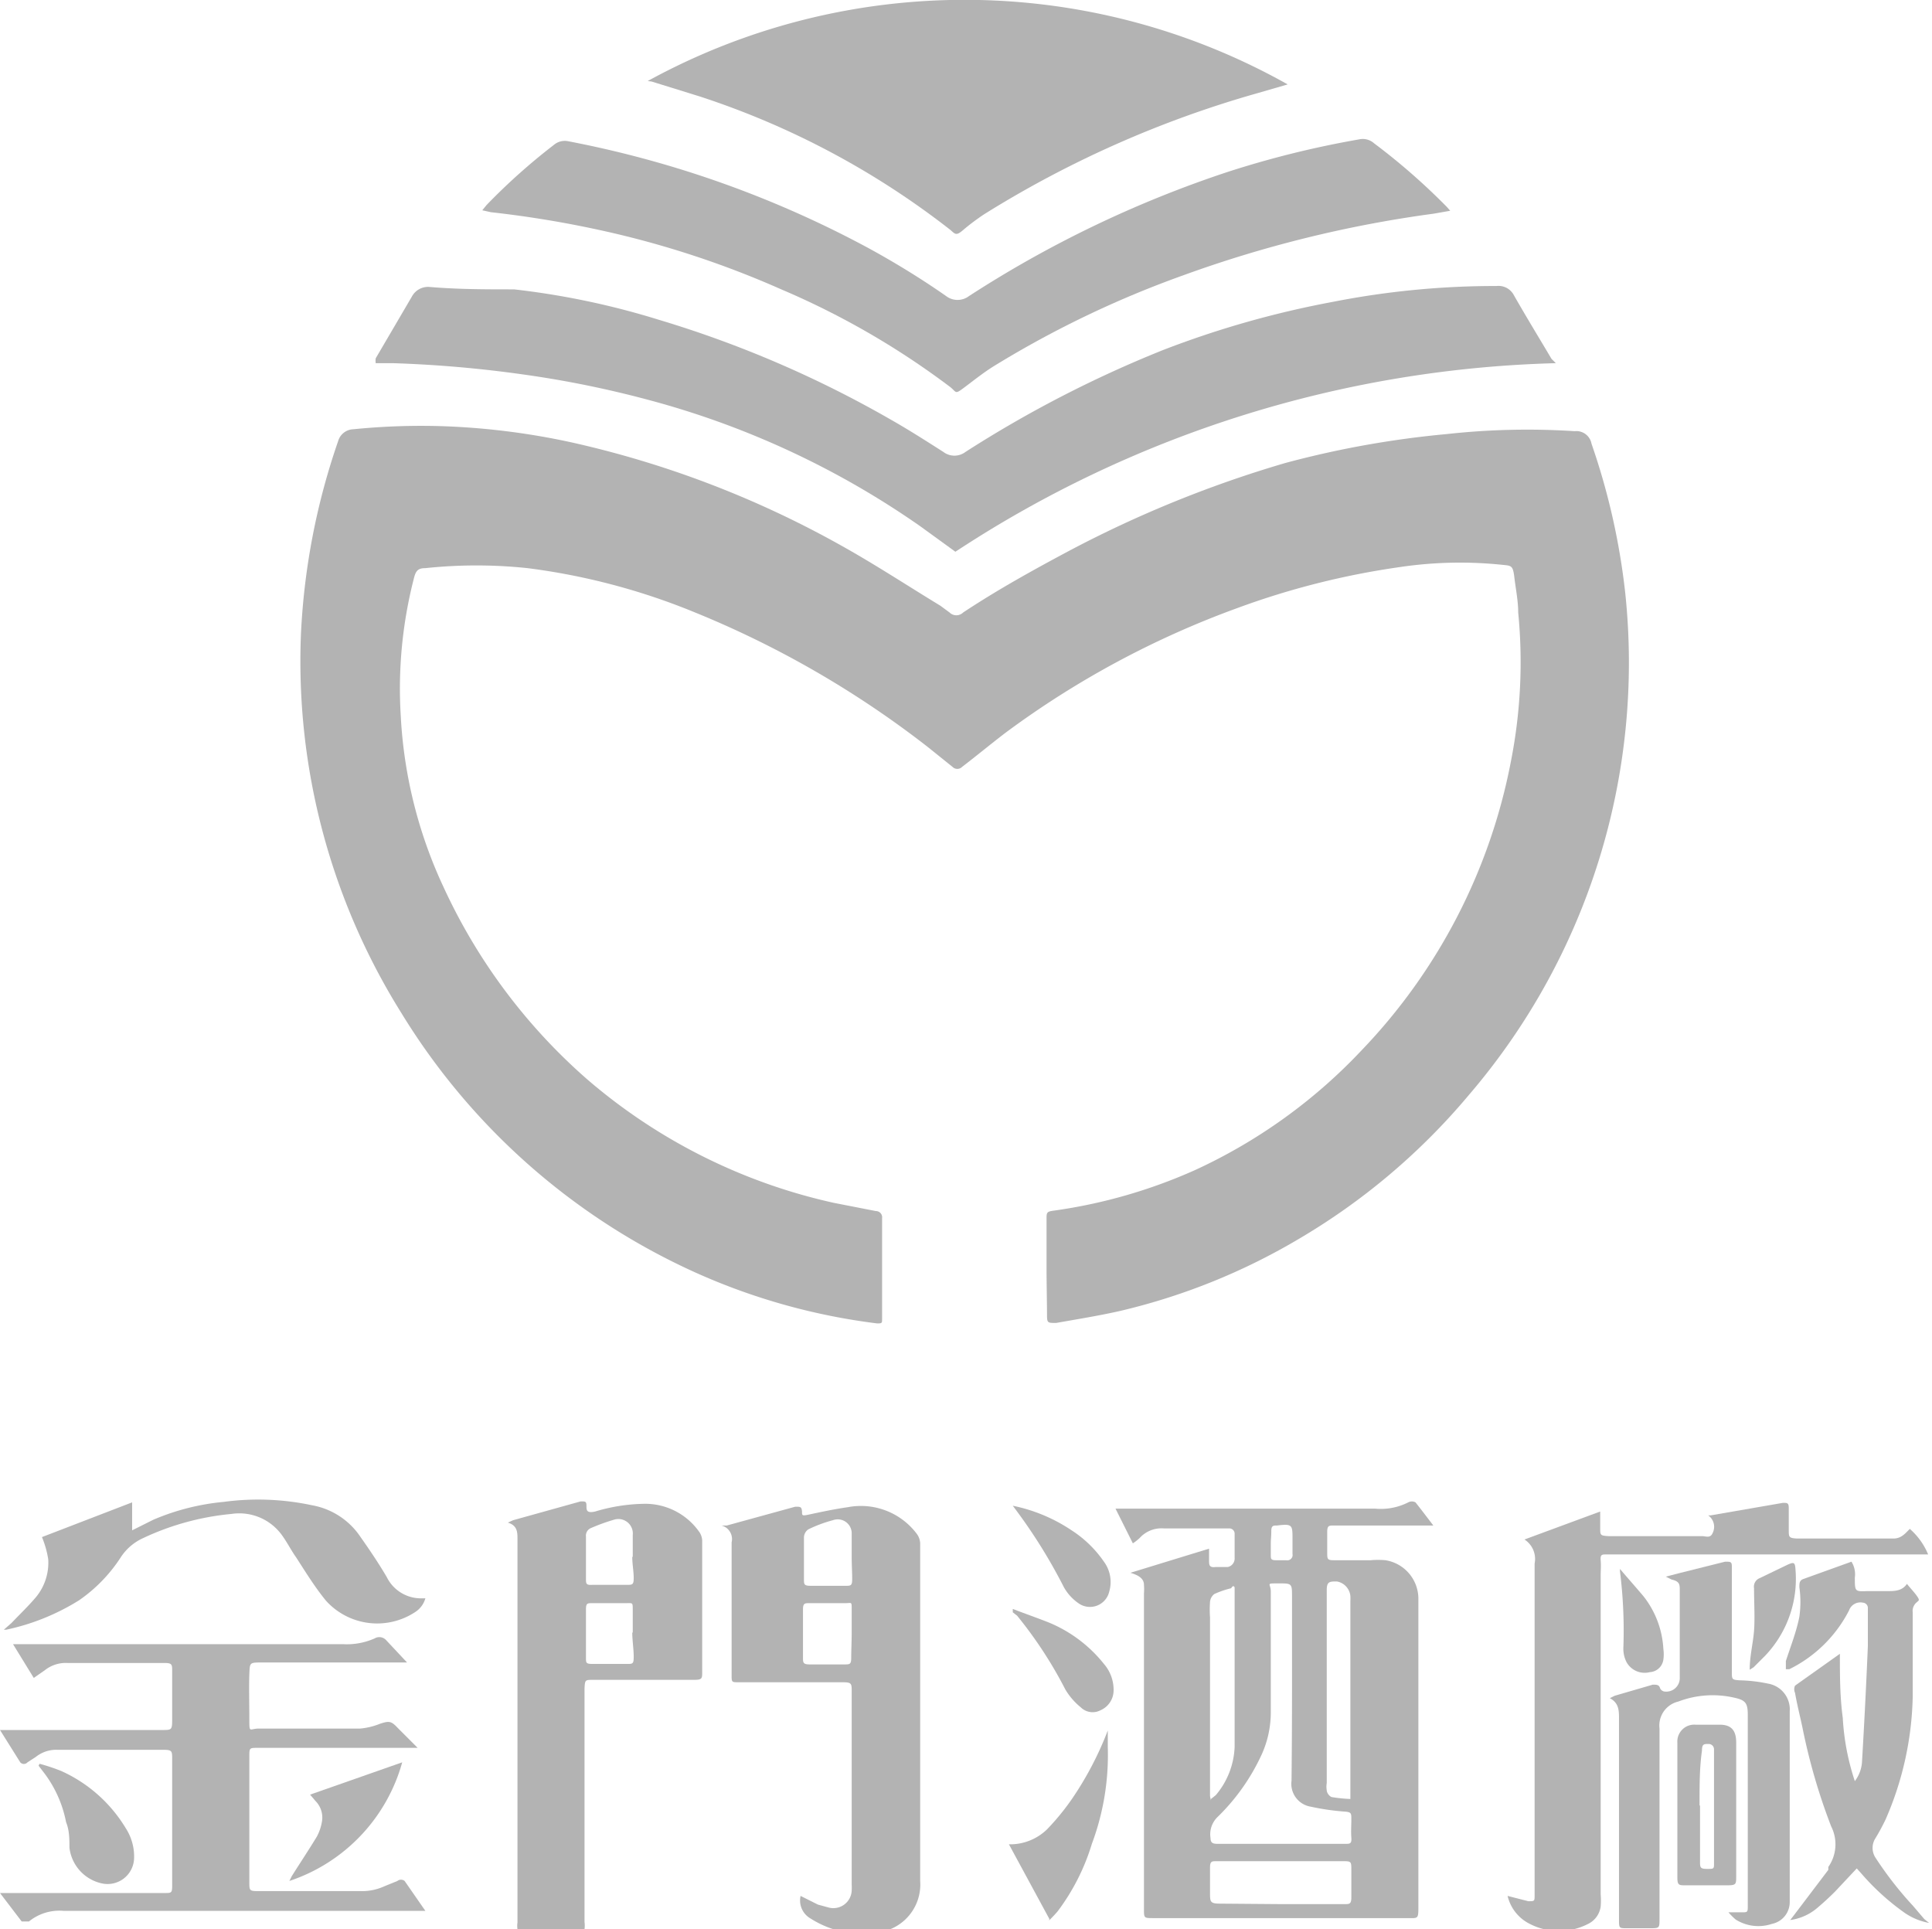 <svg xmlns="http://www.w3.org/2000/svg" viewBox="0 0 40.06 40"><defs><style>.cls-1{fill:#b3b3b3;}</style></defs><title>logo</title><g id="圖層_2" data-name="圖層 2"><g id="圖層_1-2" data-name="圖層 1"><path class="cls-1" d="M10.73,40a.46.46,0,0,1,0-.14q0-4,0-7.94c0-.15,0-.29-.2-.35l.11-.05,1.4-.39c.1,0,.12,0,.12.09s0,.16.18.12a3.71,3.71,0,0,1,1-.16,1.37,1.37,0,0,1,1.15.57.34.34,0,0,1,.07.19c0,.91,0,1.82,0,2.73,0,.13,0,.16-.17.16H12.3c-.17,0-.17,0-.18.18q0,2.42,0,4.84a.55.55,0,0,1,0,.15Zm2.39-7.72h0c0-.15,0-.3,0-.45a.3.3,0,0,0-.39-.32,4,4,0,0,0-.47.17.17.17,0,0,0-.11.18q0,.44,0,.88c0,.09,0,.13.13.12H13c.11,0,.14,0,.14-.14S13.11,32.43,13.11,32.28Zm0,1.57h0c0-.16,0-.31,0-.47s0-.14-.14-.14h-.7c-.1,0-.13,0-.13.13,0,.32,0,.65,0,1,0,.11,0,.13.14.13H13c.12,0,.14,0,.14-.15S13.11,34,13.11,33.85Z"/><path class="cls-1" d="M21.7,26.28c0-.32,0-.65,0-1,0-.14,0-.16.16-.18a10.81,10.81,0,0,0,2.92-.84,11.11,11.11,0,0,0,3.45-2.48,11.87,11.87,0,0,0,3.1-6,10.6,10.6,0,0,0,.15-3.08c0-.24-.05-.48-.08-.73s-.06-.24-.26-.26a8.48,8.48,0,0,0-2.13.05,16.39,16.39,0,0,0-3.36.85,18.9,18.9,0,0,0-4.81,2.59c-.3.23-.59.47-.89.7a.14.14,0,0,1-.2,0l-.51-.41a20.33,20.33,0,0,0-4.85-2.8,13.63,13.63,0,0,0-3.45-.91,10.06,10.06,0,0,0-2.12,0c-.15,0-.2.05-.24.22a9.17,9.17,0,0,0-.27,2.85,9.54,9.54,0,0,0,.89,3.55,11.88,11.88,0,0,0,3,4,11.71,11.71,0,0,0,5.09,2.54l.87.17a.13.13,0,0,1,.13.15q0,1,0,2.09c0,.08,0,.09-.1.09a13.1,13.1,0,0,1-3.78-1.06A13.8,13.8,0,0,1,8.32,21a13.75,13.75,0,0,1-2.08-7.85,14.24,14.24,0,0,1,.77-4,.34.34,0,0,1,.32-.25,14,14,0,0,1,1.94-.06,14.94,14.94,0,0,1,2.57.33,20.62,20.62,0,0,1,5.6,2.14c.7.39,1.37.83,2.06,1.25l.19.14a.2.2,0,0,0,.28,0c.71-.47,1.45-.88,2.2-1.28a24,24,0,0,1,4.48-1.82A19.9,19.9,0,0,1,30,9a15.22,15.22,0,0,1,2.65-.06.32.32,0,0,1,.35.26,14.17,14.17,0,0,1,.7,3.1A13.77,13.77,0,0,1,30.46,22.7a13.58,13.58,0,0,1-3.55,3,13.15,13.15,0,0,1-3.68,1.48c-.44.1-.88.17-1.33.25h0c-.18,0-.19,0-.19-.17S21.7,26.59,21.7,26.28Z"/><path class="cls-1" d="M32.26,7.53a23.78,23.78,0,0,0-12.45,3.91l-.73-.53a17.85,17.85,0,0,0-5.64-2.62,21.38,21.38,0,0,0-2.55-.52,25.06,25.06,0,0,0-2.74-.24l-.36,0a.39.39,0,0,1,0-.1l.75-1.28a.38.38,0,0,1,.37-.2C9.5,6,10.08,6,10.66,6a16.27,16.27,0,0,1,3,.63,22.76,22.76,0,0,1,4.81,2.07c.37.21.73.44,1.09.67a.38.38,0,0,0,.46,0,24.31,24.31,0,0,1,4.09-2.11,19.8,19.8,0,0,1,3.52-1,17.45,17.45,0,0,1,3.4-.33.36.36,0,0,1,.36.19c.25.44.52.88.78,1.32Z"/><path class="cls-1" d="M23.44,32.61l1.63-.5c0,.09,0,.17,0,.25s0,.15.14.13l.25,0a.18.18,0,0,0,.14-.19c0-.16,0-.33,0-.49a.11.11,0,0,0-.11-.12H24.13a.61.61,0,0,0-.5.2,1.12,1.12,0,0,1-.14.11l-.36-.72h5.38a1.26,1.26,0,0,0,.69-.13.16.16,0,0,1,.15,0c.12.15.24.31.37.48l-.14,0H27.65c-.09,0-.13,0-.13.13s0,.29,0,.43,0,.16.15.16h.75a1.68,1.68,0,0,1,.31,0,.81.81,0,0,1,.68.78c0,.09,0,.17,0,.26q0,3.07,0,6.13c0,.28,0,.25-.25.25H23.91c-.19,0-.19,0-.19-.19q0-3.27,0-6.54a1.19,1.19,0,0,0,0-.18c0-.14-.13-.2-.25-.24ZM26.79,35h0q0-.95,0-1.89c0-.28,0-.28-.28-.28s-.16,0-.16.17q0,1.26,0,2.51a2.12,2.12,0,0,1-.19.87,4.33,4.33,0,0,1-.91,1.29.5.5,0,0,0-.15.44c0,.1.05.12.14.12H27.9c.09,0,.13,0,.12-.13s0-.25,0-.38,0-.15-.16-.16a5,5,0,0,1-.68-.1.48.48,0,0,1-.4-.54Q26.79,35.94,26.79,35Zm-.23,4.48h1.32c.1,0,.14,0,.14-.14s0-.37,0-.56,0-.19-.19-.19H25.22c-.09,0-.13,0-.13.13s0,.35,0,.53,0,.22.21.22ZM28,37.3c0-.09,0-.15,0-.21q0-1.94,0-3.89a1.08,1.08,0,0,0,0-.11.34.34,0,0,0-.28-.3c-.15,0-.21,0-.21.18q0,2,0,4a.44.44,0,0,0,0,.15c0,.05.05.12.1.14A3.06,3.06,0,0,0,28,37.3Zm-2.89,0,.1-.08a1.64,1.64,0,0,0,.39-1c0-1.07,0-2.15,0-3.23,0,0,0,0,0-.06s-.05-.05-.07,0a1.92,1.92,0,0,0-.35.12.23.23,0,0,0-.09.16,2.27,2.27,0,0,0,0,.33q0,1.85,0,3.7A.81.81,0,0,0,25.11,37.33ZM26.35,32h0c0,.08,0,.16,0,.24s0,.11.11.11h.21a.11.11,0,0,0,.13-.13c0-.1,0-.21,0-.31,0-.29,0-.32-.32-.28-.08,0-.12,0-.12.12S26.35,31.91,26.35,32Z"/><path class="cls-1" d="M10,4.36l.09-.11A12.75,12.75,0,0,1,11.49,3a.35.35,0,0,1,.3-.07A21.72,21.72,0,0,1,18,5.14c.55.3,1.09.63,1.62,1a.39.39,0,0,0,.47,0,23.31,23.31,0,0,1,5.35-2.57,19.92,19.92,0,0,1,2.74-.68.35.35,0,0,1,.31.08A13.36,13.36,0,0,1,30,4.29l.07.08,0,0-.34.06a24.89,24.89,0,0,0-5.2,1.28,21,21,0,0,0-3.92,1.88c-.21.13-.41.29-.61.44s-.16.11-.29,0A16.58,16.58,0,0,0,16.2,6a19.52,19.52,0,0,0-3.72-1.22,21.92,21.92,0,0,0-2.3-.38Z"/><path class="cls-1" d="M13.43,1.68a13.67,13.67,0,0,1,13.27.07l-.62.18a22,22,0,0,0-5.67,2.51c-.15.1-.3.21-.44.33s-.16.09-.26,0A17,17,0,0,0,14.51,2l-1-.31Z"/><path class="cls-1" d="M16.6,39.31l.36.18.22.06a.38.38,0,0,0,.48-.36,1.09,1.09,0,0,0,0-.11q0-2,0-4c0-.18,0-.2-.2-.2H15.32c-.15,0-.15,0-.15-.15q0-1.3,0-2.6c0-.05,0-.1,0-.15a.29.29,0,0,0-.21-.35l.11,0,1.42-.39c.11,0,.13,0,.14.1a.29.29,0,0,1,0,0c0,.08,0,.09.11.07.28-.06.56-.12.84-.16a1.45,1.45,0,0,1,1.42.54.36.36,0,0,1,.08.21q0,3.48,0,7a1,1,0,0,1-.78,1.05,2,2,0,0,1-1.49-.27A.43.43,0,0,1,16.6,39.31Zm1.06-7h0c0-.17,0-.34,0-.51a.29.29,0,0,0-.39-.28,2.81,2.81,0,0,0-.51.19.21.21,0,0,0-.09.16c0,.29,0,.58,0,.87,0,.11,0,.14.14.14h.72c.11,0,.14,0,.14-.14S17.66,32.45,17.66,32.3Zm0,1.56c0-.17,0-.33,0-.5s0-.13-.13-.13h-.75c-.09,0-.13,0-.13.13q0,.49,0,1c0,.1,0,.14.14.14h.72c.11,0,.14,0,.14-.14S17.66,34,17.66,33.87Z"/><path class="cls-1" d="M8.82,39.62l-.18,0H1.32a1,1,0,0,0-.72.22l-.08,0-.07,0L0,39.25l.16,0H3.41c.15,0,.16,0,.16-.17q0-1.3,0-2.6c0-.18,0-.2-.2-.2H1.18a.68.68,0,0,0-.44.15l-.17.11a.1.1,0,0,1-.15,0L0,35.87l.17,0H3.36c.2,0,.21,0,.21-.22s0-.65,0-1c0-.14,0-.17-.17-.17h-2a.7.7,0,0,0-.47.15l-.23.16-.43-.7.18,0H7.11a1.42,1.42,0,0,0,.66-.12A.19.19,0,0,1,8,34l.44.47-.2,0H5.43c-.26,0-.25,0-.26.25s0,.61,0,.92,0,.2.2.2H7.47a1.42,1.42,0,0,0,.41-.1c.19-.06.23-.06.37.09l.41.41-.19,0H5.35c-.18,0-.18,0-.18.18q0,1.3,0,2.6c0,.18,0,.19.19.19H7.48a1.11,1.11,0,0,0,.49-.1L8.24,39a.12.12,0,0,1,.15,0Z"/><path class="cls-1" d="M33.18,31.34v.34c0,.15,0,.16.17.17h1.94c.08,0,.17.05.22-.06a.29.29,0,0,0-.09-.37l-.05,0,.1,0,1.5-.26c.09,0,.12,0,.12.11s0,.3,0,.45,0,.17.17.18h2c.16,0,.24-.1.34-.2a1.42,1.42,0,0,1,.38.53H33.3c-.08,0-.12,0-.11.12s0,.21,0,.31q0,3.31,0,6.62a1.5,1.5,0,0,1,0,.25.47.47,0,0,1-.26.36,1.32,1.32,0,0,1-1.21,0,.87.87,0,0,1-.46-.58l.43.11c.12,0,.13,0,.13-.1q0-3.25,0-6.5c0-.13,0-.27,0-.4a.48.48,0,0,0-.21-.5Z"/><path class="cls-1" d="M35.87,39.65l.25,0c.1,0,.12,0,.12-.1q0-2,0-4c0-.24-.05-.3-.28-.35a2,2,0,0,0-1.16.08.51.51,0,0,0-.39.56q0,2,0,3.94c0,.2,0,.2-.2.2h-.48c-.15,0-.16,0-.16-.16q0-1.21,0-2.42c0-.59,0-1.18,0-1.76,0-.17,0-.33-.19-.43l.1-.05.79-.23c.08,0,.13,0,.15.07a.12.12,0,0,0,.08.07.28.28,0,0,0,.33-.28c0-.48,0-1,0-1.43,0-.13,0-.25,0-.38s0-.19-.17-.23l-.12-.06.31-.08.92-.23c.12,0,.14,0,.14.11q0,1.09,0,2.18c0,.15,0,.16.17.17a3.17,3.17,0,0,1,.59.07.54.54,0,0,1,.44.57c0,.61,0,1.22,0,1.82s0,1.36,0,2c0,0,0,.09,0,.13a.46.46,0,0,1-.37.46.88.88,0,0,1-.75-.09,1.31,1.31,0,0,1-.15-.15Z"/><path class="cls-1" d="M40,39.87a1.31,1.31,0,0,1-.55-.24,5,5,0,0,1-.86-.79l-.09-.1-.45.48c-.12.12-.24.23-.37.34a1.09,1.09,0,0,1-.56.25l.07-.09.72-.95,0-.06a.82.82,0,0,0,.06-.84,12.5,12.5,0,0,1-.6-2.07c-.05-.23-.11-.47-.15-.7a.18.18,0,0,1,0-.15l.93-.66c0,.45,0,.89.06,1.33a5,5,0,0,0,.25,1.31.74.74,0,0,0,.15-.42q.07-1.19.12-2.38c0-.26,0-.52,0-.78a.11.11,0,0,0-.1-.12.25.25,0,0,0-.29.16,2.76,2.76,0,0,1-1.24,1.22l-.07,0,0-.17c.1-.31.22-.61.28-.92a2.19,2.19,0,0,0,0-.61c0-.08,0-.14.08-.17l1-.36a.49.49,0,0,1,.07.33c0,.29,0,.29.26.28h.41c.15,0,.31,0,.41-.15.08.1.16.18.22.27s0,.08,0,.1a.23.23,0,0,0-.1.22c0,.58,0,1.17,0,1.75a6.67,6.67,0,0,1-.56,2.54,4.38,4.38,0,0,1-.21.39.37.37,0,0,0,0,.41,7.45,7.45,0,0,0,.78,1l.23.27Z"/><path class="cls-1" d="M.08,33.79l.16-.14c.17-.18.35-.35.51-.54A1.12,1.12,0,0,0,1,32.33a2,2,0,0,0-.13-.46l1.87-.72v.58l.44-.22a4.84,4.84,0,0,1,1.46-.37,5.35,5.35,0,0,1,1.83.07,1.53,1.53,0,0,1,1,.65c.19.27.38.55.55.84a.79.79,0,0,0,.72.44h.08a.5.5,0,0,1-.22.29,1.43,1.43,0,0,1-1.84-.24c-.23-.28-.42-.59-.62-.9-.1-.14-.18-.3-.28-.44a1.09,1.09,0,0,0-1.06-.46,5.49,5.49,0,0,0-1.83.5,1.09,1.09,0,0,0-.46.39,3.19,3.19,0,0,1-.87.9,4.68,4.68,0,0,1-1.51.61Z"/><path class="cls-1" d="M36,37.51q0,.7,0,1.39c0,.17,0,.19-.19.19h-.86c-.14,0-.17,0-.17-.17q0-1.39,0-2.79a.35.35,0,0,1,.38-.37h.5c.24,0,.34.12.34.37,0,.46,0,.92,0,1.37Zm-.75-.07h0q0,.58,0,1.15c0,.13,0,.16.15.16s.14,0,.14-.15,0-.05,0-.08q0-1,0-2c0-.08,0-.17,0-.25a.11.11,0,0,0-.12-.11c-.09,0-.13,0-.13.14C35.24,36.65,35.24,37,35.24,37.43Z"/><path class="cls-1" d="M21.76,39.79l-.84-1.55a1.1,1.1,0,0,0,.79-.31,5,5,0,0,0,.53-.65,6.86,6.86,0,0,0,.73-1.4s0,0,0,0,0,.23,0,.35a5.26,5.26,0,0,1-.33,2,4.49,4.49,0,0,1-.71,1.4,2.57,2.57,0,0,1-.18.19Z"/><path class="cls-1" d="M.82,36.57a3.94,3.94,0,0,1,.45.15,3,3,0,0,1,1.34,1.19,1.08,1.08,0,0,1,.17.63.55.55,0,0,1-.67.51.86.86,0,0,1-.67-.74c0-.17,0-.36-.07-.53a2.46,2.46,0,0,0-.44-1L.8,36.61Z"/><path class="cls-1" d="M8.34,36.54A3.61,3.61,0,0,1,6,39l.05-.1c.17-.27.35-.54.52-.82a1,1,0,0,0,.11-.34.49.49,0,0,0-.14-.4l-.11-.13Z"/><path class="cls-1" d="M21,33.36c.26.1.49.18.72.27a2.85,2.85,0,0,1,1.17.87.82.82,0,0,1,.2.57.45.45,0,0,1-.27.39.35.35,0,0,1-.41-.06,1.39,1.39,0,0,1-.32-.37,8.76,8.76,0,0,0-1-1.53L21,33.43Z"/><path class="cls-1" d="M21,31.22a3.41,3.41,0,0,1,1.22.51,2.37,2.37,0,0,1,.67.65A.71.71,0,0,1,23,33a.41.41,0,0,1-.64.24,1,1,0,0,1-.3-.33,11.14,11.14,0,0,0-1-1.61Z"/><path class="cls-1" d="M33.59,32.53c.16.19.33.38.49.57a1.93,1.93,0,0,1,.41,1.09.79.79,0,0,1,0,.22.3.3,0,0,1-.28.26.43.43,0,0,1-.48-.2.61.61,0,0,1-.07-.29,9.84,9.84,0,0,0-.07-1.6.3.3,0,0,1,0,0Z"/><path class="cls-1" d="M36.28,34.62c0-.28.07-.55.09-.81s0-.59,0-.88a.19.19,0,0,1,.12-.21l.56-.27c.15-.07.17-.06.18.1a2.31,2.31,0,0,1-.63,1.78l-.24.24Z"/></g></g></svg>